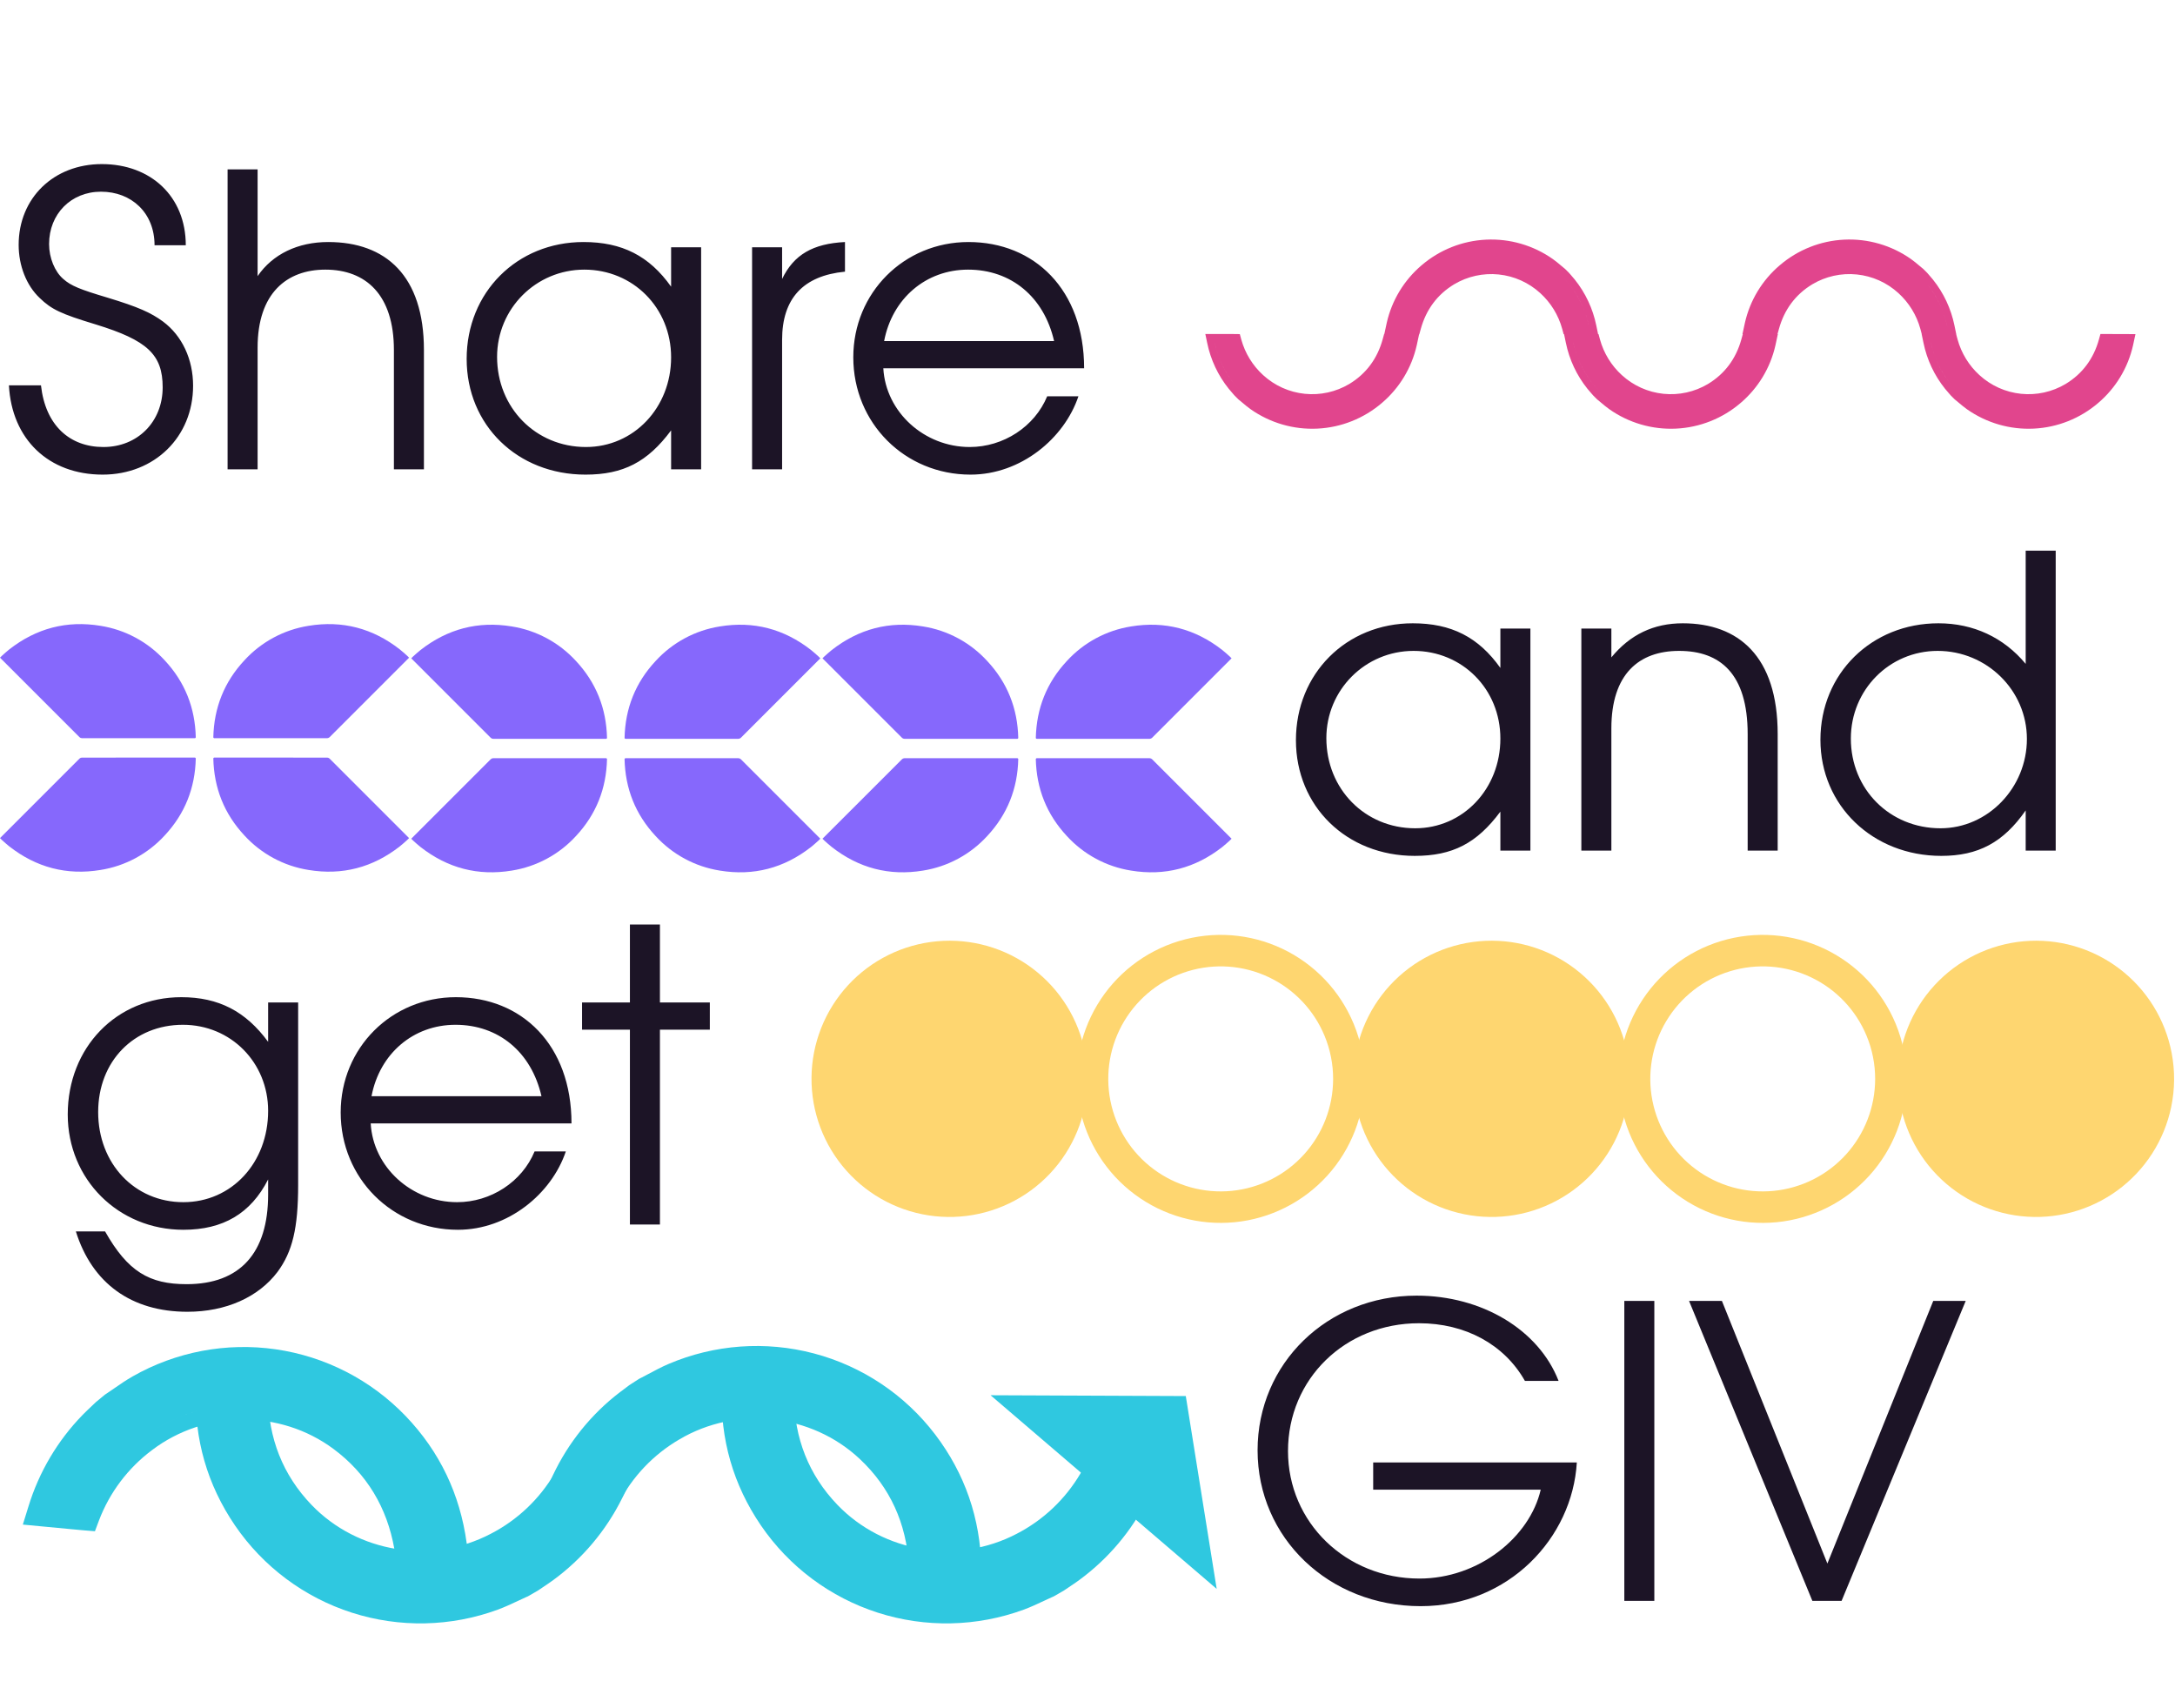 <svg xmlns="http://www.w3.org/2000/svg" width="489" height="384" fill="none" viewBox="0 0 489 384"><path fill="#1C1426" d="M43.412 86.712C43.412 98.21 34.748 106.696 23.074 106.696C10.944 106.696 2.645 98.757 2.006 86.621H9.211C10.214 95.654 15.687 100.491 23.256 100.491C30.917 100.491 36.572 94.833 36.572 87.077C36.572 79.685 33.106 76.492 21.523 72.933C13.68 70.56 11.582 69.556 8.938 67.001C5.928 64.173 4.195 59.701 4.195 55.047C4.195 44.554 12.039 36.888 22.892 36.888C33.927 36.888 41.77 44.189 41.77 55.139H34.748C34.748 47.839 29.549 43.093 22.709 43.093C15.96 43.093 11.035 48.112 11.035 54.865C11.035 57.968 12.312 61.07 14.227 62.713C15.96 64.264 18.058 65.085 24.168 66.91C31.1 69.009 33.927 70.287 36.663 72.294C40.95 75.488 43.412 80.78 43.412 86.712ZM95.31 105.51H88.561V78.682C88.561 66.271 82.268 60.614 73.148 60.614C64.484 60.614 57.917 65.906 57.917 78.134V105.51H51.168V38.075H57.917V62.074C61.292 57.146 66.947 54.409 73.787 54.409C86.737 54.409 95.31 61.983 95.31 78.682V105.51ZM157.633 105.51H150.884V96.749C145.594 103.867 140.122 106.696 131.64 106.696C116.318 106.696 104.918 95.563 104.918 80.689C104.918 65.724 116.227 54.409 131.184 54.409C139.849 54.409 145.959 57.511 150.884 64.446V55.595H157.633V105.51ZM150.884 80.324C150.884 69.192 142.311 60.614 131.367 60.614C120.514 60.614 111.758 69.374 111.758 80.233C111.758 91.639 120.423 100.491 131.732 100.491C142.493 100.491 150.884 91.639 150.884 80.324ZM189.975 61.07C180.581 61.983 175.838 67.093 175.838 76.4V105.51H169.089V55.595H175.838V62.713C178.483 57.237 182.77 54.774 189.975 54.409V61.07ZM243.739 82.788H198.594C199.141 92.643 207.805 100.491 218.02 100.491C225.589 100.491 232.612 95.928 235.439 89.084H242.462C239.27 98.575 229.511 106.696 218.202 106.696C203.427 106.696 191.845 95.107 191.845 80.324C191.845 65.815 203.245 54.409 217.746 54.409C232.521 54.409 243.739 65.085 243.739 82.788ZM236.99 76.674C234.71 66.728 227.322 60.614 217.655 60.614C208.17 60.614 200.6 67.093 198.776 76.674H236.99Z"/><path fill="#1C1426" d="M344.075 191.218H337.326V182.457C332.037 189.575 326.565 192.404 318.083 192.404C302.761 192.404 291.361 181.271 291.361 166.397C291.361 151.432 302.67 140.117 317.627 140.117C326.291 140.117 332.402 143.219 337.326 150.154V141.303H344.075V191.218ZM337.326 166.032C337.326 154.899 328.754 146.322 317.809 146.322C306.956 146.322 298.201 155.082 298.201 165.941C298.201 177.347 306.865 186.199 318.174 186.199C328.936 186.199 337.326 177.347 337.326 166.032ZM399.673 191.218H392.924V165.028C392.924 151.432 386.722 146.322 377.511 146.322C368.482 146.322 362.28 151.523 362.28 163.751V191.218H355.531V141.303H362.28V147.782C366.476 142.672 371.765 140.117 378.332 140.117C390.827 140.117 399.673 147.508 399.673 165.028V191.218ZM462.179 191.218H455.43V182.184C450.414 189.393 444.759 192.404 436.46 192.404C421.047 192.404 409.282 181.089 409.282 166.306C409.282 151.432 420.773 140.117 435.821 140.117C443.665 140.117 450.505 143.311 455.43 149.242V123.783H462.179V191.218ZM455.703 166.123C455.703 155.173 446.674 146.322 435.639 146.322C424.786 146.322 416.122 155.082 416.122 166.032C416.122 177.439 424.877 186.199 436.277 186.199C446.948 186.199 455.703 177.074 455.703 166.123Z"/><path fill="#E1458D" fill-rule="evenodd" d="M277.494 88.844L277.535 88.892L278.422 89.779L278.651 89.964H278.653C278.858 90.133 279.082 90.32 279.318 90.519C279.889 91 280.534 91.544 281.176 91.996C285.555 95.079 290.836 96.614 296.184 96.356C301.532 96.099 306.641 94.064 310.702 90.575C314.637 87.225 317.378 82.689 318.516 77.648C318.55 77.511 318.581 77.356 318.607 77.228C318.618 77.177 318.628 77.129 318.636 77.089L319.063 75.109L311.194 75.081L310.859 76.29C309.664 80.612 307.16 84.02 303.36 86.317C300.347 88.11 296.837 88.886 293.35 88.528C289.862 88.171 286.582 86.699 283.995 84.332C281.627 82.177 279.92 79.393 279.07 76.306L278.747 75.109L277.507 75.091C277.059 75.086 276.607 75.086 276.168 75.086H275.719L270.991 75.081L271.403 77.061C272.174 80.842 273.836 84.385 276.252 87.394C276.531 87.742 276.846 88.1 277.131 88.426C277.261 88.575 277.384 88.715 277.494 88.844ZM273.011 76.727C273.126 77.281 273.26 77.829 273.414 78.369C274.233 81.285 275.634 84.006 277.531 86.366C277.79 86.687 278.062 86.998 278.334 87.308C278.469 87.463 278.606 87.617 278.74 87.774L279.521 88.555L279.686 88.689C279.942 88.897 280.195 89.111 280.447 89.323C280.992 89.784 281.537 90.244 282.12 90.653C281.537 90.244 280.992 89.784 280.447 89.323C280.194 89.11 279.942 88.897 279.686 88.689L279.521 88.555L278.74 87.774C278.605 87.617 278.471 87.462 278.333 87.307C278.061 86.997 277.789 86.686 277.53 86.365C275.278 83.558 273.728 80.254 273.011 76.727Z" clip-rule="evenodd"/><path fill="#E1458D" fill-rule="evenodd" d="M352.796 61.384L352.755 61.337L351.869 60.45L351.639 60.264C351.433 60.096 351.21 59.909 350.974 59.71C350.402 59.228 349.758 58.684 349.114 58.233C344.737 55.149 339.456 53.615 334.109 53.873C328.761 54.13 323.652 56.164 319.591 59.654C315.656 63.004 312.915 67.539 311.777 72.58C311.744 72.718 311.712 72.873 311.686 73.001C311.675 73.052 311.665 73.099 311.657 73.139L311.23 75.12L319.099 75.147L319.434 73.938C320.629 69.616 323.133 66.209 326.933 63.911C329.946 62.118 333.456 61.343 336.944 61.7C340.431 62.057 343.711 63.529 346.298 65.897C348.666 68.051 350.373 70.835 351.223 73.922L351.546 75.12L352.786 75.136C353.234 75.143 353.686 75.142 354.125 75.142H354.574L359.302 75.147L358.89 73.168C358.119 69.386 356.457 65.844 354.042 62.834C353.762 62.486 353.447 62.128 353.162 61.802C353.03 61.654 352.907 61.513 352.796 61.384ZM357.28 73.501C357.165 72.947 357.03 72.399 356.876 71.859C356.057 68.943 354.656 66.223 352.759 63.862C352.5 63.541 352.228 63.231 351.956 62.921C351.821 62.766 351.687 62.611 351.553 62.455L350.772 61.673L350.606 61.539C350.35 61.331 350.098 61.117 349.845 60.905C349.3 60.444 348.755 59.984 348.173 59.576C348.755 59.984 349.3 60.444 349.845 60.905C350.098 61.118 350.349 61.331 350.607 61.539L350.772 61.674L351.553 62.455C351.687 62.611 351.822 62.766 351.959 62.921C352.231 63.232 352.503 63.542 352.762 63.864C355.014 66.67 356.563 69.975 357.281 73.501H357.28Z" clip-rule="evenodd"/><path fill="#E1458D" fill-rule="evenodd" d="M433.323 61.384L433.282 61.337L432.396 60.45L432.166 60.264H432.164C431.959 60.096 431.735 59.909 431.5 59.71C430.928 59.228 430.284 58.684 429.641 58.232C425.262 55.149 419.982 53.614 414.634 53.872C409.286 54.129 404.177 56.164 400.115 59.654C396.181 63.004 393.439 67.539 392.302 72.58C392.268 72.718 392.237 72.873 392.21 73.001C392.199 73.052 392.189 73.099 392.181 73.139L391.754 75.12L399.624 75.147L399.958 73.938C401.153 69.616 403.657 66.209 407.457 63.911C410.47 62.118 413.98 61.343 417.468 61.7C420.955 62.057 424.236 63.529 426.823 65.897C429.19 68.051 430.898 70.835 431.747 73.922L432.07 75.12L433.31 75.136C433.758 75.143 434.21 75.142 434.649 75.142H435.098L439.826 75.147L439.415 73.168C438.643 69.386 436.981 65.843 434.566 62.834C434.286 62.486 433.971 62.127 433.687 61.802C433.556 61.652 433.434 61.513 433.323 61.384ZM437.807 73.501C437.692 72.947 437.557 72.399 437.404 71.859C436.584 68.943 435.183 66.223 433.286 63.862C433.027 63.541 432.755 63.23 432.483 62.921C432.347 62.765 432.211 62.61 432.077 62.454L431.296 61.673L431.13 61.538C430.875 61.33 430.622 61.117 430.369 60.904C430.622 61.117 430.874 61.33 431.13 61.538L431.296 61.673L432.077 62.454C432.211 62.611 432.346 62.766 432.483 62.921C432.755 63.23 433.027 63.541 433.286 63.862C435.539 66.669 437.089 69.974 437.807 73.501ZM398.376 73.499C398.753 72.12 399.279 70.784 399.943 69.518C399.278 70.784 398.752 72.119 398.375 73.499H398.376Z" clip-rule="evenodd"/><path fill="#E1458D" fill-rule="evenodd" d="M358.144 88.844L358.184 88.891L359.071 89.779L359.301 89.964C359.506 90.133 359.73 90.32 359.966 90.519C360.537 91 361.181 91.544 361.825 91.996C366.203 95.079 371.483 96.613 376.831 96.356C382.178 96.098 387.287 94.064 391.349 90.575C395.283 87.225 398.025 82.689 399.162 77.648C399.196 77.511 399.227 77.356 399.254 77.228C399.264 77.177 399.274 77.129 399.283 77.089L399.709 75.109L391.84 75.081L391.505 76.29C390.311 80.612 387.807 84.02 384.006 86.317C380.993 88.11 377.483 88.886 373.996 88.528C370.508 88.171 367.228 86.699 364.641 84.332C362.274 82.177 360.566 79.393 359.717 76.306L359.394 75.109L358.154 75.091C357.706 75.086 357.253 75.086 356.815 75.086H356.366L351.637 75.081L352.049 77.061C352.82 80.842 354.482 84.385 356.897 87.394C357.178 87.742 357.492 88.1 357.777 88.426C357.91 88.575 358.033 88.715 358.144 88.844ZM353.66 76.727C353.775 77.281 353.91 77.829 354.063 78.369C354.882 81.285 356.283 84.006 358.181 86.366C358.439 86.687 358.712 86.998 358.984 87.308C359.118 87.463 359.255 87.617 359.387 87.774L360.167 88.555L360.333 88.689C360.589 88.897 360.842 89.111 361.094 89.323C360.842 89.11 360.59 88.897 360.333 88.689L360.167 88.555L359.387 87.774C359.253 87.617 359.117 87.462 358.981 87.307C358.708 86.997 358.436 86.686 358.178 86.365C355.926 83.558 354.377 80.253 353.66 76.727Z" clip-rule="evenodd"/><path fill="#E1458D" fill-rule="evenodd" d="M438.542 88.844L438.582 88.892L439.468 89.779L439.698 89.964H439.7C439.905 90.133 440.128 90.32 440.364 90.519C440.936 91 441.58 91.544 442.223 91.996C446.601 95.079 451.883 96.614 457.23 96.356C462.578 96.099 467.687 94.064 471.749 90.575C475.683 87.225 478.425 82.689 479.562 77.648C479.594 77.511 479.627 77.356 479.653 77.228C479.664 77.177 479.674 77.129 479.683 77.089L480.109 75.109L472.239 75.081L471.905 76.29C470.71 80.612 468.206 84.02 464.406 86.317C461.393 88.11 457.883 88.886 454.396 88.528C450.908 88.171 447.628 86.699 445.041 84.332C442.674 82.177 440.966 79.393 440.117 76.306L439.794 75.109L438.554 75.091C438.106 75.086 437.653 75.086 437.215 75.086H436.766L432.037 75.081L432.449 77.061C433.22 80.842 434.883 84.385 437.298 87.394C437.578 87.742 437.892 88.1 438.177 88.426C438.307 88.575 438.43 88.715 438.542 88.844ZM434.057 76.727C434.172 77.281 434.307 77.829 434.461 78.369C435.28 81.285 436.68 84.006 438.578 86.366C438.837 86.687 439.109 86.998 439.381 87.308C439.516 87.463 439.652 87.617 439.786 87.774L440.567 88.555L440.733 88.689C440.989 88.897 441.242 89.111 441.494 89.323C441.242 89.11 440.99 88.897 440.733 88.689L440.567 88.555L439.786 87.774C439.652 87.617 439.518 87.462 439.381 87.307C439.109 86.997 438.836 86.686 438.577 86.365C436.325 83.558 434.775 80.254 434.057 76.727Z" clip-rule="evenodd"/><path fill="#8668FC" d="M92.9 147.55C93.448 147.074 93.976 146.57 94.547 146.123C100.616 141.383 107.466 139.572 115.061 140.826C120.611 141.707 125.699 144.445 129.493 148.593C134.029 153.455 136.329 159.256 136.474 165.907C136.462 165.95 136.438 165.989 136.406 166.021C136.374 166.053 136.336 166.076 136.292 166.089C127.814 166.096 119.336 166.095 110.858 166.085C110.665 166.077 110.482 166 110.342 165.868C104.376 159.914 98.415 153.954 92.459 147.989L92.9 147.55Z"/><path fill="#8668FC" d="M183.992 188.985C183.444 189.463 182.916 189.966 182.344 190.412C176.274 195.153 169.428 196.964 161.831 195.71C156.281 194.829 151.194 192.091 147.401 187.943C142.864 183.081 140.564 177.28 140.419 170.628C140.416 170.567 140.537 170.448 140.601 170.447C149.079 170.44 157.557 170.441 166.034 170.45C166.227 170.459 166.411 170.536 166.552 170.667C172.518 176.622 178.478 182.582 184.433 188.547L183.992 188.985Z"/><path fill="#8668FC" d="M183.992 147.55C183.444 147.074 182.916 146.57 182.344 146.123C176.274 141.383 169.428 139.572 161.831 140.826C156.281 141.707 151.194 144.445 147.401 148.593C142.864 153.455 140.564 159.256 140.419 165.907C140.416 165.968 140.537 166.087 140.601 166.089C149.079 166.096 157.557 166.095 166.034 166.085C166.227 166.077 166.411 166 166.552 165.868C172.518 159.914 178.478 153.954 184.433 147.989L183.992 147.55Z"/><path fill="#8668FC" d="M92.9 188.985C93.448 189.463 93.976 189.966 94.547 190.412C100.616 195.153 107.466 196.964 115.061 195.71C120.611 194.828 125.699 192.091 129.493 187.943C134.029 183.081 136.329 177.28 136.474 170.628C136.461 170.586 136.438 170.546 136.406 170.514C136.374 170.483 136.336 170.46 136.292 170.447C127.814 170.44 119.336 170.441 110.858 170.45C110.666 170.459 110.483 170.536 110.342 170.667C104.376 176.622 98.415 182.582 92.459 188.547L92.9 188.985Z"/><path fill="#8668FC" d="M0.44 147.41C0.989 146.933 1.516 146.429 2.088 145.983C8.157 141.242 15.007 139.431 22.602 140.685C28.152 141.566 33.24 144.304 37.035 148.452C41.571 153.314 43.871 159.116 44.016 165.766C44.003 165.81 43.98 165.849 43.948 165.88C43.917 165.912 43.877 165.936 43.834 165.948C35.357 165.955 26.878 165.954 18.4 165.945C18.207 165.936 18.024 165.859 17.884 165.728C11.917 159.773 5.956 153.813 0.001 147.848L0.44 147.41Z"/><path fill="#8668FC" d="M91.532 188.844C90.985 189.322 90.456 189.825 89.884 190.272C83.814 195.013 76.968 196.823 69.371 195.569C63.821 194.688 58.734 191.95 54.941 187.802C50.405 182.94 48.104 177.139 47.96 170.488C47.956 170.426 48.078 170.308 48.141 170.306C56.619 170.299 65.097 170.3 73.575 170.31C73.767 170.319 73.951 170.395 74.093 170.526C80.059 176.481 86.019 182.441 91.973 188.406L91.532 188.844Z"/><path fill="#8668FC" d="M91.532 147.41C90.985 146.933 90.456 146.429 89.884 145.983C83.814 141.242 76.968 139.431 69.371 140.685C63.821 141.566 58.734 144.304 54.941 148.452C50.405 153.314 48.104 159.116 47.96 165.766C47.956 165.827 48.078 165.947 48.141 165.948C56.619 165.955 65.097 165.954 73.575 165.945C73.767 165.936 73.951 165.859 74.093 165.728C80.059 159.773 86.019 153.813 91.973 147.848L91.532 147.41Z"/><path fill="#8668FC" d="M0.44 188.844C0.989 189.322 1.516 189.825 2.088 190.272C8.157 195.013 15.007 196.823 22.602 195.569C28.152 194.688 33.24 191.95 37.035 187.802C41.571 182.94 43.871 177.139 44.016 170.488C44.003 170.445 43.98 170.406 43.948 170.374C43.916 170.342 43.877 170.319 43.834 170.306C35.357 170.299 26.878 170.3 18.4 170.31C18.207 170.318 18.025 170.395 17.884 170.526C11.917 176.481 5.956 182.441 0.001 188.406L0.44 188.844Z"/><path fill="#8668FC" d="M185.359 147.55C185.908 147.074 186.435 146.57 187.007 146.124C193.076 141.383 199.926 139.572 207.52 140.826C213.07 141.707 218.158 144.445 221.952 148.593C226.489 153.455 228.789 159.256 228.933 165.907C228.921 165.95 228.897 165.989 228.866 166.021C228.834 166.053 228.795 166.076 228.752 166.089C220.274 166.096 211.796 166.095 203.317 166.086C203.125 166.077 202.942 166 202.801 165.869C196.835 159.914 190.874 153.954 184.918 147.989L185.359 147.55Z"/><path fill="#8668FC" d="M276.451 188.985C275.903 189.463 275.375 189.966 274.803 190.412C268.733 195.153 261.887 196.964 254.29 195.71C248.74 194.829 243.653 192.091 239.86 187.943C235.323 183.081 233.023 177.279 232.878 170.629C232.875 170.567 232.996 170.448 233.06 170.447C241.538 170.44 250.016 170.441 258.493 170.45C258.686 170.459 258.87 170.536 259.011 170.667C264.977 176.622 270.937 182.582 276.892 188.547L276.451 188.985Z"/><path fill="#8668FC" d="M276.451 147.55C275.903 147.074 275.375 146.57 274.803 146.124C268.733 141.383 261.887 139.572 254.29 140.826C248.74 141.707 243.653 144.445 239.86 148.593C235.323 153.455 233.023 159.256 232.878 165.907C232.875 165.968 232.996 166.088 233.06 166.089C241.538 166.096 250.016 166.095 258.493 166.086C258.686 166.077 258.87 166 259.011 165.869C264.977 159.914 270.937 153.954 276.892 147.989L276.451 147.55Z"/><path fill="#8668FC" d="M185.359 188.985C185.908 189.463 186.435 189.966 187.007 190.412C193.076 195.153 199.926 196.964 207.52 195.71C213.07 194.829 218.158 192.091 221.952 187.943C226.489 183.081 228.789 177.279 228.933 170.629C228.921 170.586 228.897 170.546 228.866 170.515C228.834 170.483 228.795 170.46 228.752 170.447C220.274 170.44 211.796 170.441 203.317 170.45C203.125 170.459 202.942 170.536 202.801 170.667C196.835 176.622 190.874 182.582 184.918 188.547L185.359 188.985Z"/><path fill="#1C1426" d="M67.033 266.328C67.033 276.092 65.756 281.384 62.382 285.947C58.096 291.605 50.799 294.89 42.135 294.89C29.549 294.89 20.703 288.502 17.055 276.822H23.621C28.729 285.856 33.562 288.685 41.953 288.685C53.991 288.685 60.284 281.658 60.284 268.518V265.142C56.363 272.807 50.161 276.457 41.223 276.457C26.631 276.457 15.231 265.142 15.231 250.541C15.231 235.485 26.175 224.17 40.767 224.17C49.158 224.17 55.268 227.363 60.284 234.207V225.356H67.033V266.328ZM60.284 249.72C60.284 238.861 51.894 230.375 41.132 230.375C30.097 230.375 22.071 238.587 22.071 249.994C22.071 261.583 30.279 270.252 41.223 270.252C52.076 270.252 60.284 261.4 60.284 249.72ZM128.489 252.549H83.345C83.892 262.404 92.556 270.252 102.771 270.252C110.34 270.252 117.363 265.689 120.19 258.845H127.213C124.021 268.335 114.262 276.457 102.953 276.457C88.178 276.457 76.596 264.868 76.596 250.085C76.596 235.576 87.996 224.17 102.497 224.17C117.272 224.17 128.489 234.846 128.489 252.549ZM121.741 246.435C119.461 236.489 112.073 230.375 102.406 230.375C92.921 230.375 85.351 236.854 83.527 246.435H121.741ZM159.589 231.47H148.371V275.271H141.623V231.47H130.861V225.356H141.623V207.836H148.371V225.356H159.589V231.47Z"/><path fill="#FED670" d="M243.866 248.855C242.295 256.401 237.976 263.093 231.749 267.629C225.521 272.166 217.829 274.223 210.17 273.4C202.51 272.577 195.431 268.934 190.307 263.179C185.183 257.423 182.382 249.966 182.449 242.259C182.515 234.551 185.444 227.144 190.665 221.477C195.887 215.81 203.029 212.29 210.701 211.599C218.373 210.908 226.029 213.097 232.177 217.74C238.326 222.383 242.53 229.148 243.97 236.72C244.735 240.732 244.699 244.856 243.866 248.855Z"/><path stroke="#FED670" stroke-miterlimit="10" stroke-width="7.08" d="M303.264 242.565C303.257 249.722 300.59 256.62 295.782 261.919C290.973 267.218 284.367 270.538 277.248 271.234C270.128 271.93 263.005 269.951 257.263 265.683C251.52 261.416 247.57 255.163 246.179 248.143C244.788 241.123 246.057 233.836 249.738 227.699C253.419 221.562 259.25 217.015 266.096 214.941C272.942 212.867 280.315 213.415 286.78 216.478C293.245 219.541 298.34 224.9 301.075 231.514C302.525 235.017 303.269 238.773 303.264 242.565Z"/><path fill="#FED670" d="M365.728 248.855C364.159 256.401 359.84 263.093 353.612 267.629C347.384 272.166 339.692 274.223 332.033 273.4C324.374 272.577 317.293 268.934 312.17 263.179C307.046 257.423 304.245 249.966 304.311 242.259C304.378 234.551 307.306 227.144 312.528 221.477C317.75 215.81 324.891 212.29 332.563 211.599C340.236 210.908 347.891 213.097 354.04 217.74C360.189 222.383 364.392 229.148 365.833 236.72C366.598 240.732 366.562 244.856 365.728 248.855Z"/><path stroke="#FED670" stroke-miterlimit="10" stroke-width="7.08" d="M425.127 242.565C425.12 249.722 422.453 256.62 417.645 261.919C412.836 267.218 406.23 270.538 399.111 271.234C391.991 271.93 384.868 269.951 379.126 265.683C373.383 261.416 369.433 255.163 368.042 248.143C366.651 241.123 367.92 233.836 371.601 227.699C375.282 221.562 381.113 217.015 387.959 214.941C394.806 212.867 402.178 213.415 408.643 216.478C415.108 219.541 420.203 224.9 422.938 231.514C424.388 235.017 425.132 238.773 425.127 242.565Z"/><path fill="#FED670" d="M488.146 248.855C486.575 256.401 482.256 263.093 476.028 267.63C469.8 272.166 462.109 274.223 454.449 273.4C446.79 272.578 439.71 268.934 434.586 263.179C429.462 257.423 426.661 249.966 426.727 242.259C426.794 234.551 429.723 227.144 434.944 221.477C440.166 215.81 447.308 212.289 454.98 211.599C462.653 210.908 470.308 213.097 476.457 217.74C482.606 222.383 486.809 229.147 488.25 236.72C489.014 240.732 488.979 244.856 488.146 248.855Z"/><path fill="#1C1426" d="M354.514 328.766C353.511 345.739 339.193 361.069 319.402 361.069C298.79 361.069 282.739 345.739 282.739 326.029C282.739 306.501 298.425 291.262 318.49 291.262C333.173 291.262 345.942 298.927 350.41 310.425H342.841C338.189 302.212 329.434 297.467 319.037 297.467C302.438 297.467 289.579 309.968 289.579 326.211C289.579 342.271 302.621 354.864 319.128 354.864C332.444 354.864 343.935 345.556 346.398 334.88H308.731V328.766H354.514ZM371.94 359.883H365.191V292.448H371.94V359.883ZM441.946 292.448L414.038 359.883H407.471L379.746 292.448H387.133L410.846 351.488L434.649 292.448H441.946Z"/><path fill="#2FC8E0" fill-rule="evenodd" d="M122.048 356.815H122.05C122.804 356.31 123.636 355.754 124.392 355.2C130.922 350.413 136.214 344.135 139.83 336.888L141.739 333.1L132.152 330.543C131.853 330.463 131.55 330.382 131.244 330.299H131.242C130.352 330.06 129.436 329.813 128.524 329.582L126.002 328.943L124.697 331.197C121.299 336.994 116.327 341.707 110.358 344.789C97.067 351.767 80.411 349.095 70.029 338.288C63.572 331.566 60.347 323.299 60.272 313.889L60.25 311.257L44.286 307.036L44.075 311.283C44.069 311.368 44.063 311.469 44.058 311.578C44.044 311.853 44.024 312.185 44.016 312.48C43.68 323.543 46.58 333.755 52.835 342.929C59.175 352.209 68.426 359.11 79.125 362.538C89.826 365.965 101.362 365.725 111.91 361.855C113.46 361.289 115.062 360.537 116.481 359.87C117.068 359.594 117.623 359.334 118.129 359.107H118.132L118.699 358.856L120.978 357.539L121.086 357.466C121.383 357.261 121.708 357.043 122.048 356.815ZM47.497 311.824C47.483 312.079 47.467 312.329 47.461 312.581C47.459 312.632 47.459 312.682 47.456 312.733C47.459 312.683 47.459 312.632 47.461 312.581C47.47 312.33 47.483 312.079 47.497 311.825C47.503 311.7 47.511 311.575 47.517 311.45C47.511 311.575 47.503 311.7 47.497 311.824ZM131.266 333.871L130.337 333.621H130.331C129.448 333.383 128.566 333.147 127.68 332.922C123.956 339.281 118.506 344.453 111.961 347.837C105.696 351.092 98.644 352.525 91.606 351.974C98.644 352.525 105.696 351.092 111.962 347.837C118.506 344.453 123.956 339.281 127.68 332.922C128.566 333.147 129.449 333.384 130.331 333.621L131.267 333.872L131.266 333.871Z" clip-rule="evenodd"/><path fill="#2FC8E0" fill-rule="evenodd" d="M20.63 316.083C19.97 316.704 19.241 317.392 18.586 318.063C12.939 323.865 8.758 330.933 6.391 338.679L5.135 342.732L15.013 343.667L15.948 343.757H15.95C16.867 343.846 17.812 343.937 18.75 344.014L21.343 344.227L22.257 341.789C24.649 335.509 28.773 330.037 34.15 326.009C46.102 316.924 62.971 316.801 74.999 325.74C82.477 331.299 87.026 338.919 88.657 348.187L89.114 350.778L105.556 352.296L105.062 348.073C105.054 347.988 105.042 347.888 105.028 347.778C104.997 347.506 104.961 347.175 104.92 346.882C103.422 335.916 98.872 326.326 91.186 318.316C83.399 310.213 73.133 304.94 62.014 303.331C50.895 301.722 39.557 303.869 29.795 309.433C28.36 310.248 26.903 311.255 25.616 312.147C25.083 312.517 24.578 312.865 24.116 313.172L24.112 313.174L23.595 313.516L21.566 315.191L21.472 315.283C21.213 315.534 20.927 315.802 20.63 316.083ZM101.596 348.106C101.567 347.853 101.543 347.602 101.506 347.354C101.501 347.303 101.493 347.253 101.487 347.204C101.493 347.254 101.501 347.305 101.506 347.354C101.54 347.603 101.568 347.853 101.596 348.106C101.612 348.229 101.623 348.353 101.639 348.479C101.623 348.353 101.611 348.229 101.596 348.106ZM15.335 340.238C15.654 340.268 15.973 340.299 16.293 340.33H16.299C17.209 340.418 18.118 340.506 19.029 340.58C21.649 333.692 26.169 327.689 32.063 323.268C37.704 319.021 44.422 316.439 51.454 315.817C58.486 315.195 65.552 316.556 71.85 319.748C65.552 316.556 58.486 315.195 51.454 315.816C44.421 316.439 37.704 319.02 32.063 323.268C26.169 327.689 21.649 333.692 19.029 340.58C18.118 340.506 17.209 340.418 16.298 340.33L15.335 340.238V340.238Z" clip-rule="evenodd"/><path fill="#2FC8E0" fill-rule="evenodd" d="M240.295 356.815C241.049 356.31 241.882 355.754 242.638 355.2C249.168 350.413 254.46 344.135 258.076 336.888L259.985 333.1L250.398 330.543C250.099 330.463 249.797 330.382 249.49 330.299H249.488C248.598 330.06 247.681 329.813 246.769 329.582L244.248 328.943L242.943 331.197C239.545 336.994 234.573 341.707 228.604 344.789C215.313 351.767 198.657 349.095 188.274 338.288C181.817 331.566 178.593 323.299 178.518 313.889L178.495 311.257L162.532 307.036L162.32 311.283C162.314 311.368 162.309 311.469 162.304 311.578C162.29 311.853 162.27 312.185 162.262 312.48C161.926 323.543 164.826 333.755 171.081 342.929C177.42 352.209 186.672 359.11 197.371 362.538C208.071 365.965 219.608 365.725 230.156 361.855C231.705 361.289 233.308 360.537 234.726 359.87C235.313 359.594 235.87 359.334 236.374 359.107H236.378L236.944 358.856L239.223 357.539L239.331 357.466C239.63 357.261 239.954 357.043 240.295 356.815ZM165.743 311.824C165.729 312.079 165.712 312.329 165.707 312.581C165.704 312.632 165.704 312.682 165.701 312.733C165.704 312.683 165.704 312.632 165.707 312.581C165.715 312.33 165.729 312.079 165.743 311.825C165.749 311.7 165.757 311.575 165.762 311.45C165.757 311.575 165.749 311.7 165.743 311.824ZM249.512 333.871L248.583 333.621H248.577C247.694 333.383 246.812 333.147 245.926 332.922C242.203 339.281 236.752 344.453 230.208 347.837C223.942 351.092 216.89 352.525 209.852 351.974C216.891 352.525 223.942 351.092 230.208 347.837C236.752 344.453 242.203 339.281 245.926 332.922C246.812 333.147 247.694 333.384 248.577 333.621L249.513 333.872L249.512 333.871Z" clip-rule="evenodd"/><path fill="#2FC8E0" fill-rule="evenodd" d="M140.412 312.194H140.41C139.683 312.736 138.881 313.335 138.154 313.928C131.882 319.047 126.922 325.591 123.687 333.016L121.977 336.898L131.684 338.956C131.987 339.02 132.293 339.086 132.603 339.152H132.604C133.505 339.345 134.434 339.544 135.356 339.727L137.908 340.235L139.095 337.918C142.187 331.953 146.908 326.987 152.709 323.6C165.62 315.94 182.393 317.745 193.322 327.999C200.117 334.376 203.767 342.465 204.33 351.859L204.489 354.485L220.65 357.872L220.641 353.62C220.641 353.535 220.641 353.434 220.641 353.324C220.641 353.049 220.643 352.716 220.636 352.421C220.399 341.355 216.97 331.308 210.25 322.471C203.438 313.532 193.841 307.121 182.978 304.253C172.115 301.386 160.606 302.225 150.273 306.637C148.754 307.283 147.193 308.118 145.812 308.856C145.24 309.161 144.699 309.451 144.205 309.703H144.201L143.648 309.984L141.441 311.416L141.337 311.496C141.054 311.715 140.74 311.948 140.412 312.194ZM217.196 353.254C217.196 352.999 217.2 352.747 217.193 352.496C217.193 352.445 217.191 352.395 217.191 352.344C217.191 352.395 217.193 352.445 217.193 352.496C217.197 352.748 217.197 352.999 217.196 353.254C217.196 353.377 217.196 353.502 217.196 353.628C217.195 353.503 217.197 353.378 217.196 353.254ZM132.396 335.586C132.71 335.653 133.024 335.721 133.337 335.788H133.344C134.238 335.979 135.131 336.17 136.027 336.349C139.417 329.804 144.591 324.356 150.951 320.637C157.04 317.062 164.008 315.264 171.065 315.45C164.007 315.264 157.04 317.061 150.951 320.637C144.592 324.356 139.417 329.804 136.027 336.349C135.131 336.17 134.237 335.978 133.343 335.788L132.396 335.586H132.396Z" clip-rule="evenodd"/><path fill="#2FC8E0" d="M222.708 313.654L273.545 357.188C271.23 342.739 268.914 328.289 266.599 313.839L222.708 313.654Z"/></svg>
